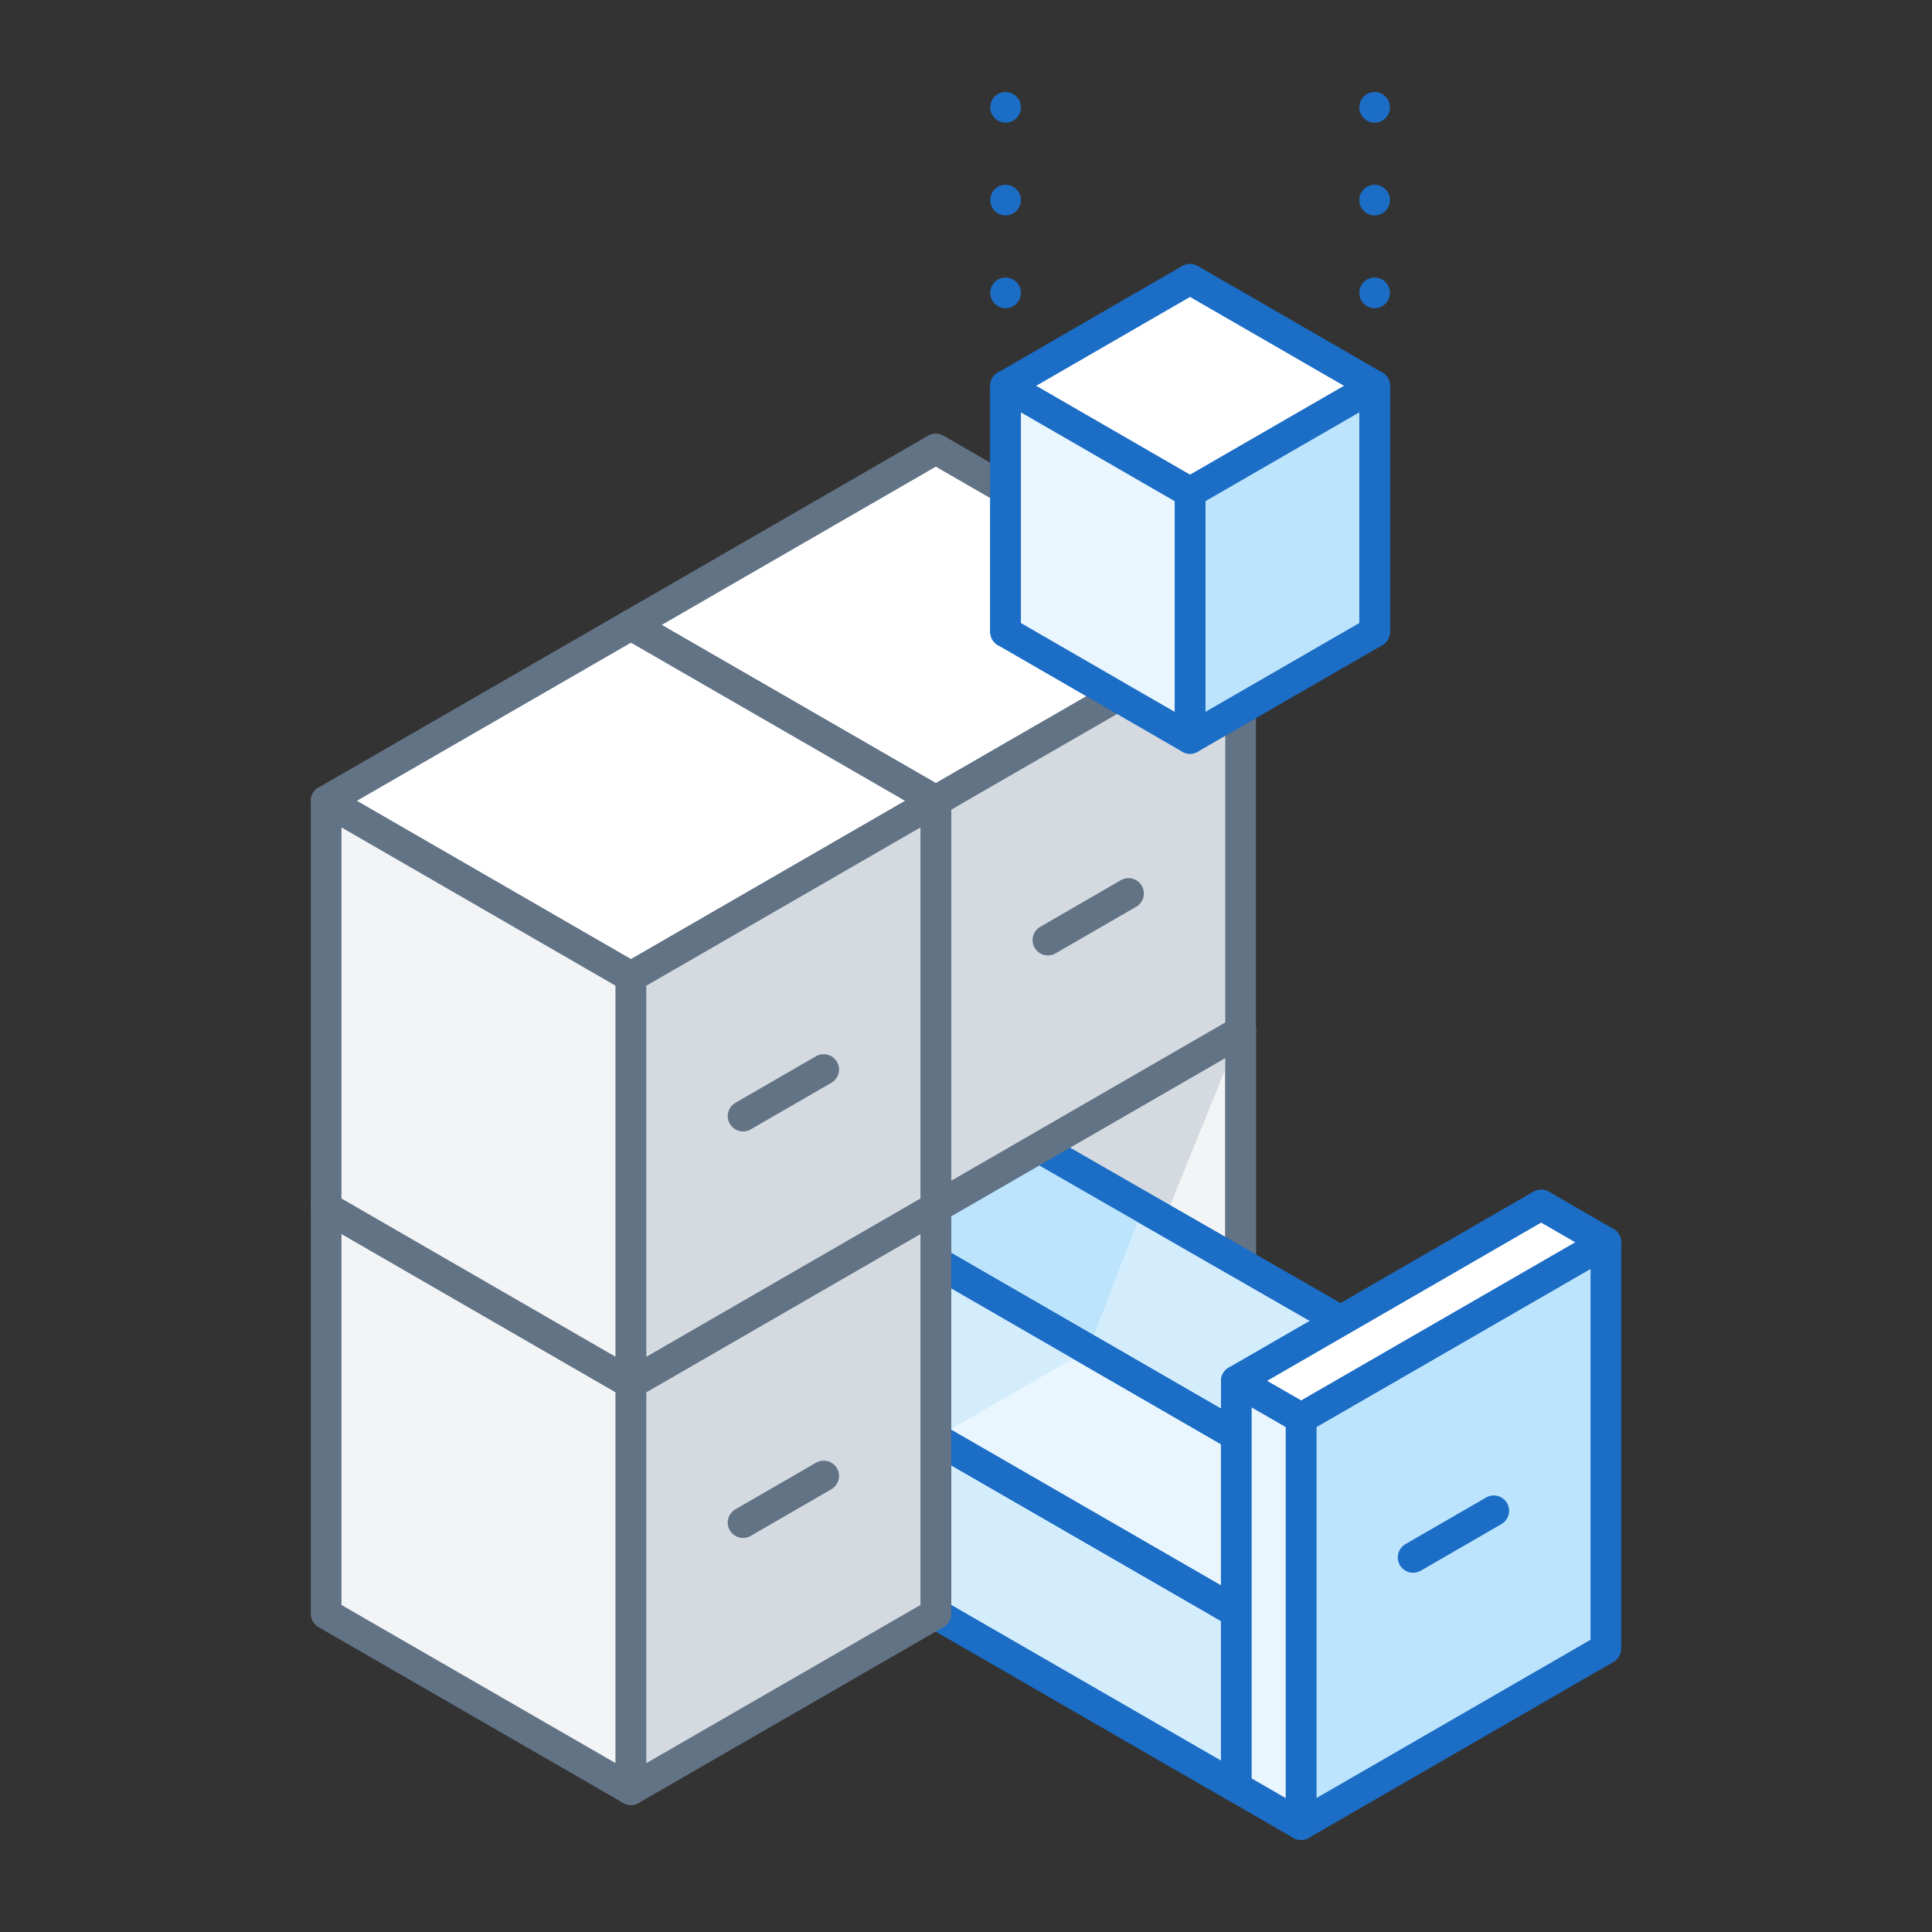 <svg xmlns="http://www.w3.org/2000/svg" width="126" height="126" viewBox="0 0 126 126"><rect x="0" y="0" width="126" height="126" fill="#333333" stroke="none"/><defs><style>.cls-1,.cls-14,.cls-5,.cls-8{fill:none;}.cls-12,.cls-2{fill:#fff;}.cls-13,.cls-2,.cls-3,.cls-5{stroke:#627386;}.cls-11,.cls-12,.cls-13,.cls-14,.cls-2,.cls-3,.cls-5,.cls-6,.cls-8,.cls-9{stroke-linecap:round;stroke-linejoin:round;stroke-width:2px;}.cls-3{fill:#f2f4f6;}.cls-13,.cls-4{fill:#d5dae0;}.cls-10,.cls-6{fill:#d3edfd;}.cls-11,.cls-12,.cls-14,.cls-6,.cls-8,.cls-9{stroke:#1b6dc6;}.cls-11,.cls-7{fill:#bde4fd;}.cls-9{fill:#e9f6fe;}.cls-14{stroke-dasharray:0 6.05;}</style></defs><title>storage</title><g id="Layer_2" data-name="Layer 2"><g id="Layer_1-2" data-name="Layer 1"><rect class="cls-1" width="126" height="126"/><polygon class="cls-2" points="61.03 55.78 41.15 67.26 41.15 67.26 61.03 78.74 80.91 67.26 80.91 67.26 61.03 55.78"/><polygon class="cls-3" points="41.15 93.77 61.03 105.25 61.03 78.74 41.15 67.26 41.15 93.77"/><polygon class="cls-3" points="80.91 93.77 61.03 105.25 61.03 78.74 80.91 67.26 80.91 93.77"/><polygon class="cls-3" points="61.03 78.74 61.03 82.29 80.91 93.77 80.91 67.26 61.03 78.74"/><polygon class="cls-4" points="80.91 67.26 75.94 79.54 67.77 74.85 80.91 67.26"/><polygon class="cls-5" points="61.03 78.74 61.03 82.29 80.91 93.77 80.91 67.26 61.03 78.74"/><line class="cls-5" x1="84" y1="96.86" x2="89.26" y2="93.82"/><polygon class="cls-6" points="61.03 93.82 80.63 105.13 80.63 116.56 61.03 105.25 61.03 93.82"/><polygon class="cls-6" points="67.77 74.85 100.51 93.66 100.51 105.09 61.03 82.29 61.03 78.74 67.77 74.85"/><polygon class="cls-7" points="61.03 82.29 70.97 88.03 67.77 74.85 61.03 78.74 61.03 82.29"/><polygon class="cls-7" points="70.97 88.03 74.55 78.74 67.77 74.85 66 79.82 70.97 88.03"/><polygon class="cls-8" points="61.03 93.82 80.63 105.13 80.63 116.56 61.03 105.25 61.03 93.82"/><polygon class="cls-8" points="67.77 74.85 100.51 93.66 100.51 105.09 61.03 82.29 61.03 78.74 67.77 74.85"/><polygon class="cls-8" points="80.63 105.13 80.63 93.61 61.03 82.29 61.03 93.82 80.63 105.13"/><polygon class="cls-9" points="80.63 105.13 80.63 93.61 61.03 82.29 61.03 93.82 80.63 105.13"/><polygon class="cls-10" points="70.97 88.03 61.03 82.29 61.03 93.77 70.97 88.03"/><polygon class="cls-8" points="80.63 105.13 80.63 93.61 61.03 82.29 61.03 93.82 80.63 105.13"/><polygon class="cls-11" points="104.73 107.52 84.85 119 84.85 92.49 104.73 81.02 104.73 107.52"/><line class="cls-11" x1="92.16" y1="101.57" x2="97.42" y2="98.53"/><polygon class="cls-12" points="104.73 81.02 100.51 78.58 80.63 90.06 84.85 92.49 104.73 81.02"/><polygon class="cls-9" points="84.85 119 80.63 116.56 80.63 90.06 84.85 92.49 84.85 119"/><line class="cls-5" x1="80.91" y1="67.26" x2="61.03" y2="78.74"/><line class="cls-5" x1="61.03" y1="78.74" x2="61.03" y2="105.25"/><polygon class="cls-2" points="41.15 67.26 21.27 78.74 21.27 78.74 41.15 90.22 61.03 78.74 61.03 78.74 41.15 67.26"/><polygon class="cls-3" points="21.27 105.25 41.15 116.72 41.15 90.22 21.27 78.74 21.27 105.25"/><polygon class="cls-13" points="61.03 105.25 41.15 116.72 41.15 90.22 61.03 78.74 61.03 105.25"/><line class="cls-5" x1="48.46" y1="99.3" x2="53.72" y2="96.26"/><polygon class="cls-2" points="61.03 29.28 41.15 40.76 41.15 40.76 61.03 52.23 80.91 40.76 80.91 40.76 61.03 29.28"/><polygon class="cls-13" points="80.91 67.26 61.03 78.74 61.03 52.23 80.91 40.76 80.91 67.26"/><line class="cls-5" x1="68.34" y1="61.31" x2="73.6" y2="58.27"/><polygon class="cls-3" points="41.15 67.26 61.03 78.74 61.03 52.23 41.15 40.76 41.15 67.26"/><polygon class="cls-2" points="41.15 40.76 21.27 52.23 21.27 52.23 41.15 63.71 61.03 52.23 61.03 52.23 41.15 40.76"/><polygon class="cls-3" points="21.27 78.74 41.15 90.22 41.15 63.71 21.27 52.23 21.27 78.74"/><polygon class="cls-13" points="61.03 78.74 41.15 90.22 41.15 63.71 61.03 52.23 61.03 78.74"/><line class="cls-5" x1="48.46" y1="72.79" x2="53.72" y2="69.75"/><polygon class="cls-12" points="77.61 18.21 65.58 25.16 65.58 41.21 77.61 34.26 89.65 41.21 89.65 25.16 77.61 18.21"/><polygon class="cls-11" points="89.65 41.21 77.61 48.16 77.61 32.11 89.65 25.16 89.65 41.21"/><polygon class="cls-9" points="65.58 41.21 77.61 48.16 77.61 32.11 65.58 25.16 65.58 41.21"/><line class="cls-8" x1="89.65" y1="7" x2="89.65" y2="7"/><line class="cls-14" x1="89.65" y1="13.05" x2="89.65" y2="22.13"/><line class="cls-8" x1="89.65" y1="25.16" x2="89.65" y2="25.16"/><line class="cls-8" x1="65.58" y1="7" x2="65.58" y2="7"/><line class="cls-14" x1="65.58" y1="13.05" x2="65.58" y2="22.13"/><line class="cls-8" x1="65.58" y1="25.16" x2="65.58" y2="25.16"/></g></g></svg>